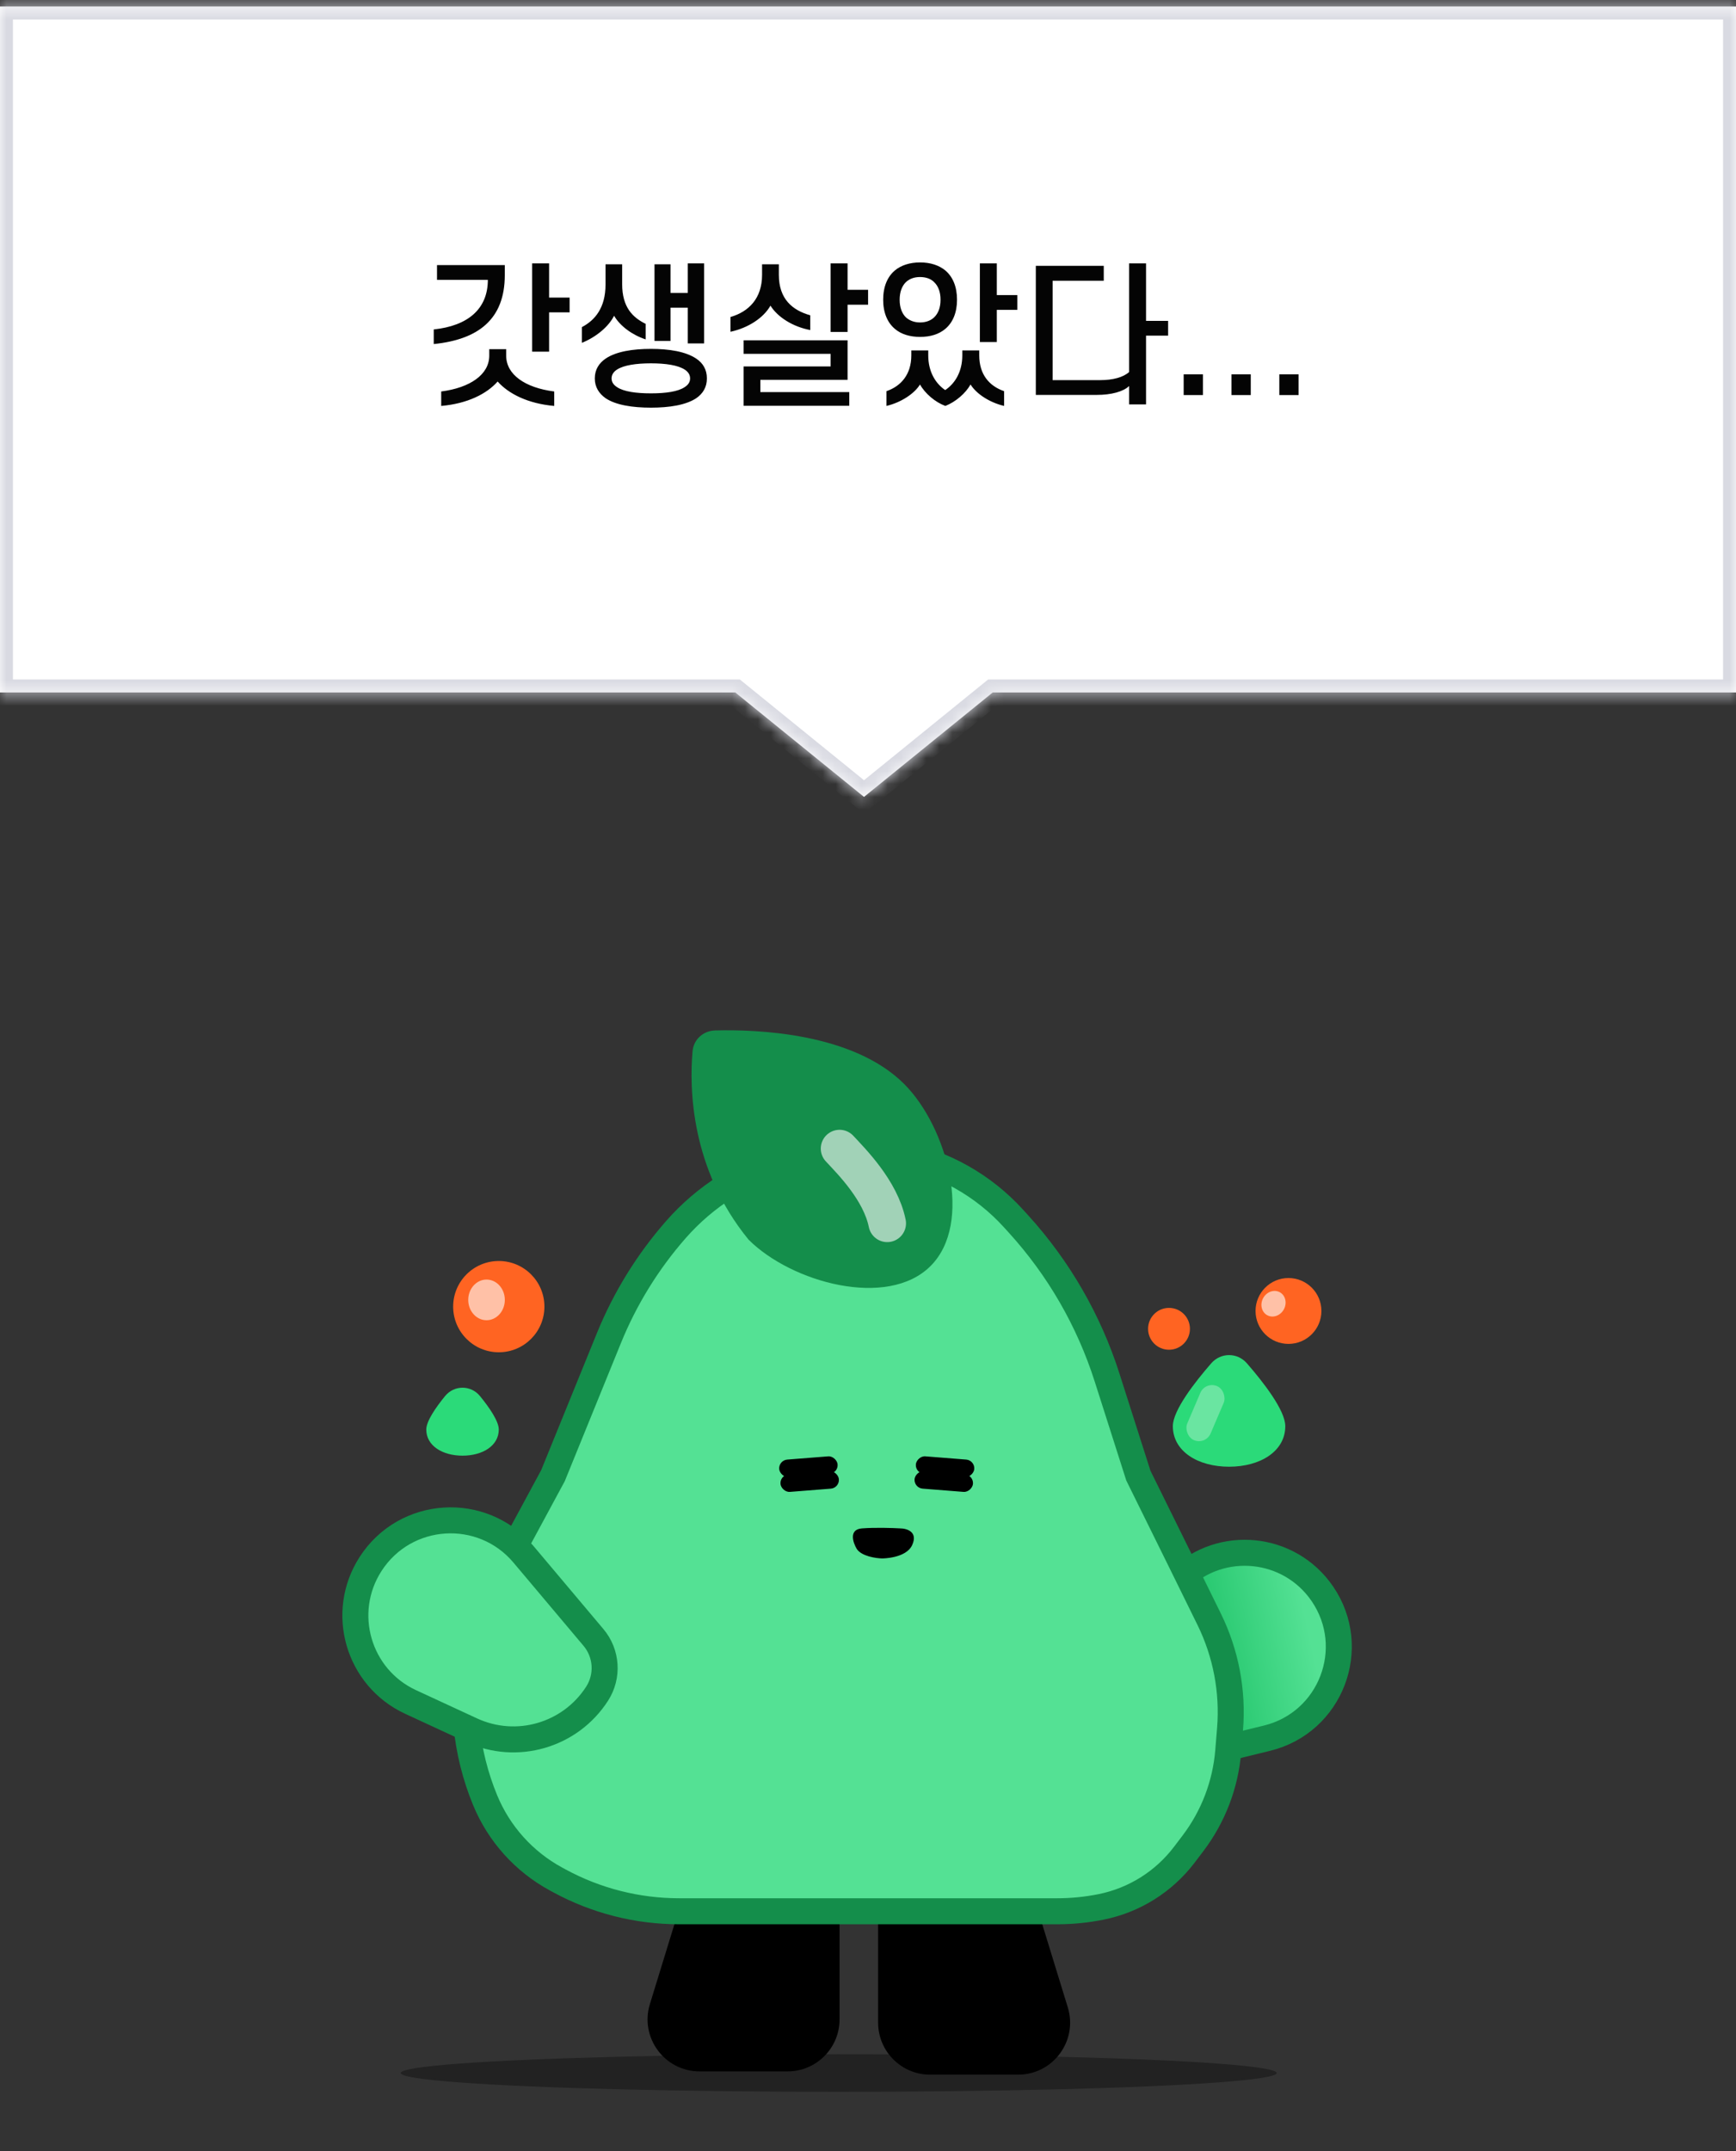 <svg width="134" height="166" viewBox="0 0 134 166" fill="none" xmlns="http://www.w3.org/2000/svg">
<rect x="0" y="0" width="134" height="166" fill="#333333" stroke="none"/>
<mask id="path-1-inside-1_25_2286" fill="white">
<path fill-rule="evenodd" clip-rule="evenodd" d="M56.754 53.438L66.692 61.5L76.629 53.438L134 53.438L134 0.5L5.3328e-06 0.5L7.04837e-07 53.438L56.754 53.438Z"/>
</mask>
<path fill-rule="evenodd" clip-rule="evenodd" d="M56.754 53.438L66.692 61.5L76.629 53.438L134 53.438L134 0.5L5.3328e-06 0.5L7.04837e-07 53.438L56.754 53.438Z" fill="white"/>
<path d="M66.692 61.5L66.061 62.277L66.692 62.788L67.322 62.277L66.692 61.5ZM56.754 53.438L57.383 52.661L57.108 52.438L56.754 52.438L56.754 53.438ZM76.629 53.438L76.629 52.438L76.275 52.438L75.999 52.661L76.629 53.438ZM134 53.438L134 54.438L135 54.438L135 53.438L134 53.438ZM134 0.5L135 0.5L135 -0.5L134 -0.5L134 0.5ZM5.3328e-06 0.5L5.42022e-06 -0.5L-1 -0.5L-1 0.5L5.3328e-06 0.5ZM7.04837e-07 53.438L-1 53.438L-1 54.438L6.17414e-07 54.438L7.04837e-07 53.438ZM67.322 60.723L57.383 52.661L56.123 54.214L66.061 62.277L67.322 60.723ZM75.999 52.661L66.061 60.723L67.322 62.277L77.26 54.214L75.999 52.661ZM134 52.438L76.629 52.438L76.629 54.438L134 54.438L134 52.438ZM133 0.5L133 53.438L135 53.438L135 0.5L133 0.5ZM5.24538e-06 1.5L134 1.5L134 -0.5L5.42022e-06 -0.5L5.24538e-06 1.5ZM1 53.438L1 0.5L-1 0.5L-1 53.438L1 53.438ZM56.754 52.438L7.9226e-07 52.438L6.17414e-07 54.438L56.754 54.438L56.754 52.438Z" fill="#D9DAE2" mask="url(#path-1-inside-1_25_2286)"/>
<path d="M37.656 21.596H33.732V20.456H38.964V21.236C38.964 24.632 36.924 26.204 33.48 26.552V25.424C36.096 25.148 37.656 23.864 37.656 21.596ZM42.384 20.324V22.964H43.968V24.104H42.384V27.14H41.076V20.324H42.384ZM38.412 29.444C37.572 30.392 36.096 31.148 34.056 31.328V30.212C36.288 29.924 37.764 28.904 37.764 27.452V26.948H39.072V27.452C39.072 28.904 40.524 29.924 42.78 30.212V31.328C40.74 31.148 39.264 30.392 38.412 29.444ZM47.4 24.368C46.98 25.22 45.972 26.036 44.916 26.456V25.244C45.924 24.716 46.74 23.756 46.74 21.956V20.396H48.024V21.92C48.024 23.72 48.84 24.5 49.836 24.992V26.192C48.816 25.856 47.868 25.172 47.4 24.368ZM50.52 26.312V20.396H51.756V22.604H53.088V20.324H54.348V26.504H53.088V23.744H51.756V26.312H50.52ZM45.912 29.204C45.912 28.52 46.236 28.028 46.74 27.68C47.544 27.128 48.84 26.924 50.244 26.924C51.648 26.924 52.932 27.128 53.748 27.68C54.264 28.028 54.564 28.52 54.564 29.204C54.564 29.876 54.264 30.368 53.748 30.728C52.932 31.268 51.648 31.46 50.244 31.46C48.84 31.46 47.544 31.268 46.74 30.728C46.236 30.368 45.912 29.876 45.912 29.204ZM47.208 29.204C47.208 29.492 47.364 29.708 47.628 29.876C48.144 30.224 49.104 30.356 50.244 30.356C51.384 30.356 52.332 30.224 52.848 29.876C53.112 29.708 53.268 29.492 53.268 29.204C53.268 28.916 53.112 28.688 52.848 28.52C52.332 28.184 51.384 28.04 50.244 28.04C49.104 28.04 48.144 28.184 47.628 28.52C47.364 28.688 47.208 28.916 47.208 29.204ZM60.119 20.396V21.212C60.119 23.084 61.175 23.948 62.543 24.332V25.472C61.211 25.22 60.035 24.488 59.471 23.588C58.943 24.524 57.767 25.304 56.387 25.604V24.464C57.791 24.056 58.823 23.036 58.823 21.212V20.396H60.119ZM65.423 20.324V22.364H67.007V23.516H65.423V25.616H64.115V20.324H65.423ZM58.691 29.312V30.26H65.555V31.316H57.395V28.28H64.115V27.308H57.395V26.264H65.423V29.312H58.691ZM68.171 23.132C68.171 22.124 68.495 21.356 69.083 20.864C69.563 20.468 70.235 20.252 71.015 20.252C71.819 20.252 72.467 20.468 72.959 20.864C73.547 21.356 73.871 22.124 73.871 23.132C73.871 24.128 73.547 24.896 72.959 25.388C72.467 25.796 71.819 26 71.015 26C70.235 26 69.563 25.796 69.083 25.388C68.495 24.896 68.171 24.128 68.171 23.132ZM69.443 23.132C69.443 23.732 69.623 24.2 69.935 24.5C70.211 24.74 70.571 24.884 71.015 24.884C71.471 24.884 71.843 24.74 72.095 24.5C72.419 24.2 72.599 23.732 72.599 23.132C72.599 22.532 72.419 22.064 72.095 21.764C71.843 21.512 71.471 21.38 71.015 21.38C70.571 21.38 70.211 21.512 69.935 21.764C69.623 22.064 69.443 22.532 69.443 23.132ZM76.943 20.324V22.772H78.527V23.912H76.943V26.396H75.635V20.324H76.943ZM72.971 31.328C72.191 31.04 71.399 30.368 71.015 29.672C70.571 30.392 69.539 31.064 68.423 31.328V30.188C69.551 29.804 70.343 28.892 70.343 27.428V27.044H71.651V27.428C71.651 28.688 72.215 29.6 72.959 30.104C73.715 29.6 74.279 28.688 74.279 27.428V27.044H75.587V27.428C75.587 28.892 76.355 29.792 77.507 30.188V31.328C76.391 31.064 75.371 30.404 74.915 29.672C74.531 30.356 73.763 31.016 72.971 31.328ZM84.67 30.476H79.954V20.516H85.198V21.668H81.25V29.336H84.91C85.906 29.336 86.698 29.12 87.154 28.712V20.324H88.462V24.764H90.166V25.904H88.462V31.208H87.154V29.792C86.71 30.224 85.774 30.476 84.67 30.476ZM92.854 28.892V30.488H91.366V28.892H92.854ZM96.545 28.892V30.488H95.057V28.892H96.545ZM100.237 28.892V30.488H98.749V28.892H100.237Z" fill="#040404"/>
<path d="M87.798 125.002C86.041 126.701 85.764 129.418 87.141 131.436L88.679 133.69C89.622 135.072 91.323 135.724 92.947 135.327L97.802 134.14C102.725 132.936 104.93 127.186 102.074 123C99.538 119.284 94.268 118.746 91.034 121.873L87.798 125.002Z" fill="url(#paint0_linear_25_2286)" stroke="#148E4B" stroke-width="2.007"/>
<ellipse cx="64.738" cy="159.981" rx="33.809" ry="1.452" fill="black" fill-opacity="0.34"/>
<path d="M67.781 146.365C67.781 144.148 69.578 142.352 71.794 142.352H74.113C76.757 142.352 79.091 144.076 79.868 146.603L82.422 154.916C83.215 157.496 81.285 160.108 78.585 160.108H71.794C69.578 160.108 67.781 158.311 67.781 156.094V146.365Z" fill="black"/>
<path d="M64.805 148.119C64.805 144.795 62.109 142.1 58.785 142.1H58.473C55.829 142.1 53.495 143.824 52.718 146.351L50.164 154.664C49.371 157.244 51.301 159.856 54 159.856H60.791C63.008 159.856 64.805 158.059 64.805 155.842V148.119Z" fill="black"/>
<path d="M47.002 103.265L42.684 113.88L36.761 124.849L36.292 127.231C35.519 131.159 35.921 135.227 37.447 138.927C38.518 141.523 40.45 143.671 42.918 145.009L43.186 145.155C46.021 146.693 49.195 147.498 52.42 147.498H81.616C82.752 147.498 83.885 147.385 84.998 147.16C87.559 146.644 89.843 145.21 91.422 143.128L92.083 142.257C93.65 140.191 94.595 137.721 94.806 135.136L94.945 133.44C95.183 130.521 94.627 127.592 93.335 124.964L91.176 120.575L87.87 113.88L85.451 106.299C84.049 101.908 81.719 97.87 78.618 94.46L78.227 94.03C75.901 91.472 72.812 89.734 69.419 89.073L65.139 88.239L60.673 89.511C57.383 90.448 54.434 92.313 52.178 94.884C49.997 97.369 48.248 100.202 47.002 103.265Z" fill="#54E194" stroke="#148E4B" stroke-width="2.007"/>
<path d="M69.793 83.655C73.11 86.972 75.147 94.386 71.829 97.703C68.513 101.02 61.098 98.984 57.781 95.667C53.292 90.18 53.21 83.947 53.458 81.13C53.539 80.215 54.282 79.548 55.201 79.523C58.406 79.436 65.838 79.7 69.793 83.655Z" fill="#148E4B"/>
<path d="M64.805 88.639C65.71 89.615 67.967 91.856 68.484 94.408" stroke="white" stroke-opacity="0.6" stroke-width="2.899" stroke-linecap="round"/>
<path d="M38.5 110.32C38.5 111.578 37.247 112.338 35.702 112.338C34.157 112.338 32.904 111.578 32.904 110.32C32.904 109.677 33.635 108.622 34.35 107.744C35.056 106.877 36.348 106.877 37.054 107.744C37.769 108.622 38.5 109.677 38.5 110.32Z" fill="#2BDA79"/>
<path d="M66.532 117.951C65.499 118.031 65.837 119.044 66.135 119.541C66.506 120.097 67.592 120.258 68.089 120.269C68.089 120.269 69.93 120.276 70.407 119.243C70.884 118.209 69.987 117.951 69.48 117.951C68.928 117.918 67.566 117.872 66.532 117.951Z" fill="black"/>
<path d="M36.399 133.524C39.877 135.133 44.01 133.934 46.087 130.713C46.959 129.361 46.847 127.599 45.81 126.368L40.402 119.945C37.218 116.164 31.284 116.542 28.605 120.696C26.185 124.448 27.643 129.474 31.696 131.348L36.399 133.524Z" fill="#54E194" stroke="#148E4B" stroke-width="2.007"/>
<circle cx="90.234" cy="102.549" r="1.615" fill="#FF6422"/>
<circle cx="38.501" cy="100.837" r="3.522" fill="#FF6422"/>
<ellipse cx="37.555" cy="100.317" rx="1.412" ry="1.569" fill="white" fill-opacity="0.6"/>
<circle cx="99.456" cy="101.171" r="2.542" fill="#FF6422"/>
<ellipse cx="98.301" cy="100.613" rx="0.909" ry="1.011" transform="rotate(28.829 98.301 100.613)" fill="white" fill-opacity="0.6"/>
<path d="M99.21 110.06C99.21 112.011 97.267 113.191 94.871 113.191C92.474 113.191 90.531 112.011 90.531 110.06C90.531 108.842 92.224 106.669 93.495 105.21C94.23 104.366 95.512 104.366 96.246 105.21C97.517 106.669 99.21 108.842 99.21 110.06Z" fill="#2BDA79"/>
<rect x="93.039" y="106.585" width="1.961" height="4.535" rx="0.981" transform="rotate(23.121 93.039 106.585)" fill="white" fill-opacity="0.3"/>
<rect x="60.092" y="112.694" width="4.522" height="1.355" rx="0.678" transform="rotate(-4.515 60.092 112.694)" fill="black"/>
<rect x="60.191" y="113.836" width="4.522" height="1.355" rx="0.678" transform="rotate(-4.515 60.191 113.836)" fill="black"/>
<rect width="4.522" height="1.355" rx="0.678" transform="matrix(-0.997 -0.079 -0.079 0.997 75.256 112.694)" fill="black"/>
<rect width="4.522" height="1.355" rx="0.678" transform="matrix(-0.997 -0.079 -0.079 0.997 75.156 113.836)" fill="black"/>
<defs>
<linearGradient id="paint0_linear_25_2286" x1="101.238" y1="126.79" x2="88.585" y2="129.595" gradientUnits="userSpaceOnUse">
<stop stop-color="#54E194"/>
<stop offset="1" stop-color="#06B554"/>
</linearGradient>
</defs>
</svg>
